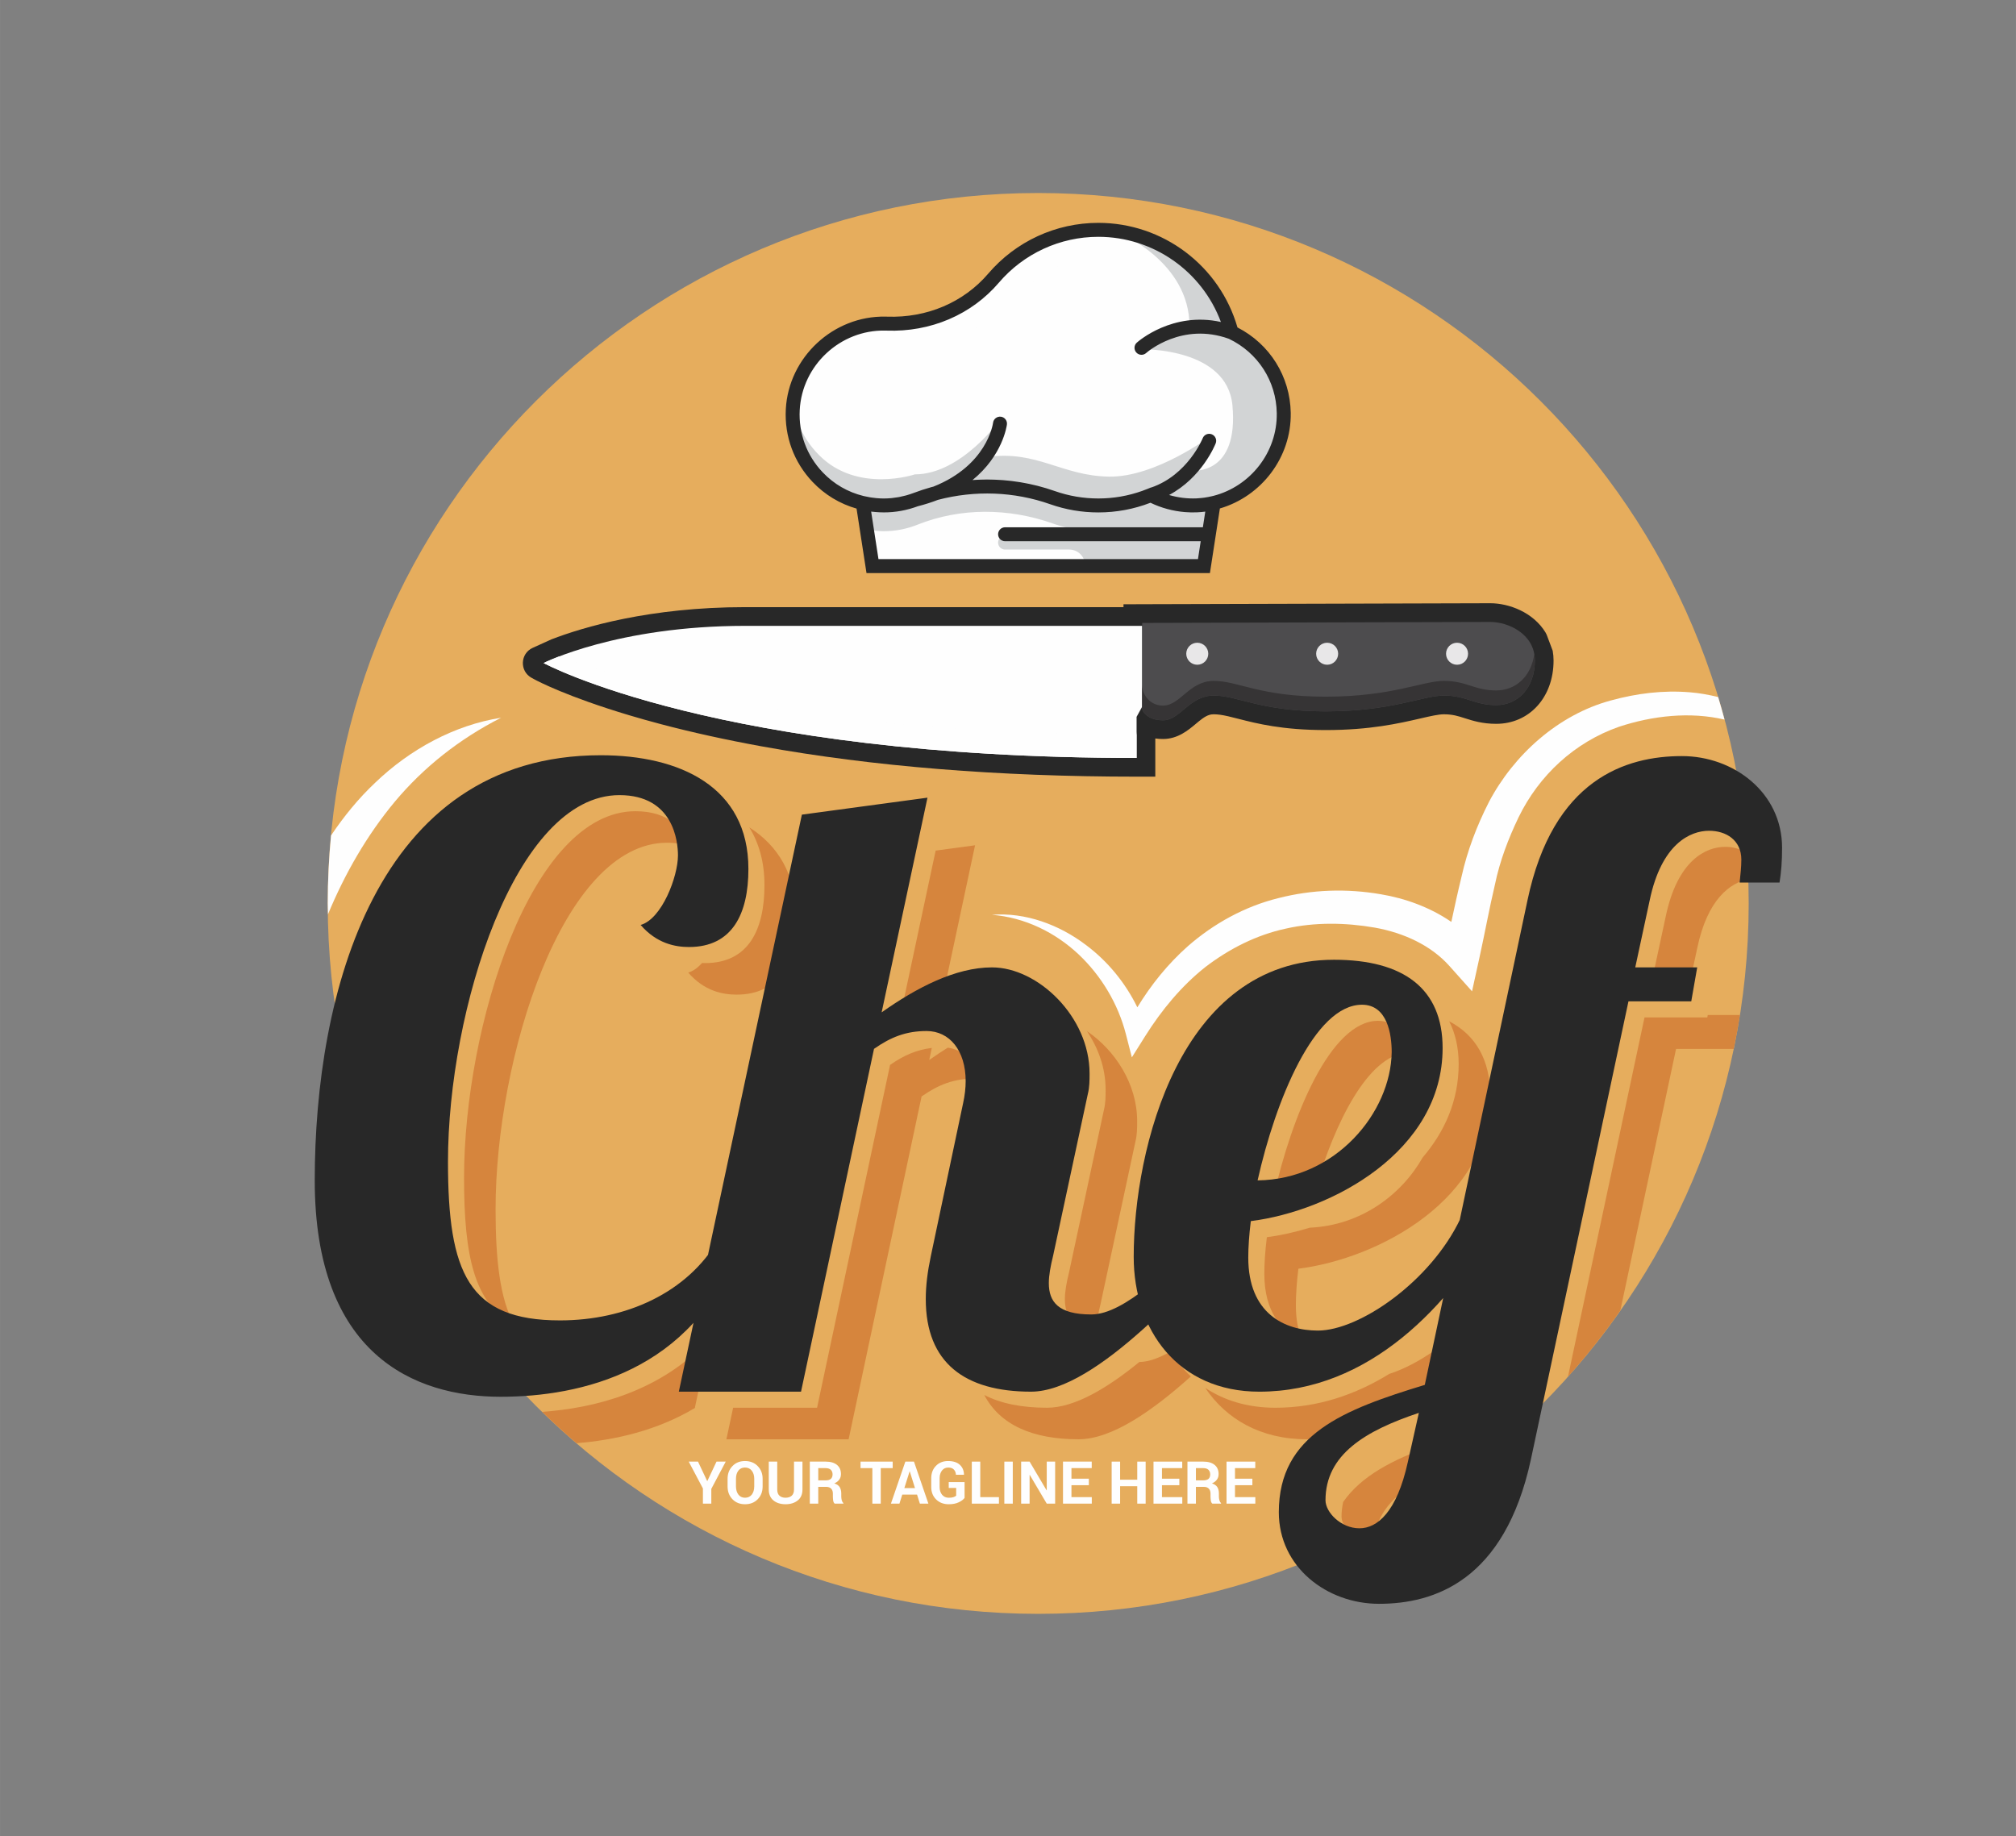 <?xml version="1.0" encoding="UTF-8"?>
<!DOCTYPE svg PUBLIC "-//W3C//DTD SVG 1.1//EN" "http://www.w3.org/Graphics/SVG/1.1/DTD/svg11.dtd">
<!-- Creator: CorelDRAW (Evaluation Version) -->
<svg xmlns="http://www.w3.org/2000/svg" xml:space="preserve" width="5.764in" height="5.25in" version="1.1" style="shape-rendering:geometricPrecision; text-rendering:geometricPrecision; image-rendering:optimizeQuality; fill-rule:evenodd; clip-rule:evenodd"
viewBox="0 0 5763.89 5250"
 xmlns:xlink="http://www.w3.org/1999/xlink"
 xmlns:xodm="http://www.corel.com/coreldraw/odm/2003">
 <rect x="0" y="0" width="5763.89" height="5250" fill="#808080" stroke="none"/>
 <defs>
  <style type="text/css">
   <![CDATA[
    .fil4 {fill:#FEFEFE;fill-rule:nonzero}
    .fil2 {fill:#EEC48B;fill-rule:nonzero}
    .fil7 {fill:#E8E7E8;fill-rule:nonzero}
    .fil0 {fill:#E6AD5D;fill-rule:nonzero}
    .fil1 {fill:#D6853D;fill-rule:nonzero}
    .fil8 {fill:#D2D4D5;fill-rule:nonzero}
    .fil5 {fill:#4D4C4E;fill-rule:nonzero}
    .fil6 {fill:#363435;fill-rule:nonzero}
    .fil3 {fill:#282828;fill-rule:nonzero}
   ]]>
  </style>
 </defs>
 <g id="Layer_x0020_1">
  <g id="_1523217623472">
   <path class="fil0" d="M4999.67 2583.26c0,1121.88 -909.45,2031.36 -2031.35,2031.36 -1121.88,0 -2031.33,-909.48 -2031.33,-2031.36 0,-1121.9 909.45,-2031.36 2031.33,-2031.36 1121.9,0 2031.35,909.46 2031.35,2031.36z"/>
   <path class="fil1" d="M3134.91 3802.91c-69.53,-7.42 -90.36,-41.17 -90.36,-88.17 0,-21.84 4.86,-48.52 12.15,-77.64l99.49 -463.44c4.85,-19.43 4.85,-38.83 4.85,-58.24 0,-60.84 -20.78,-118.63 -53.6,-167.09 80.41,54.39 143.76,151.01 143.76,257.26 0,19.4 0,38.83 -4.85,58.24l-99.49 463.45c-7.07,28.33 -11.69,54.17 -11.96,75.65z"/>
   <path class="fil1" d="M3641.49 3421.14c50.99,-228.09 162.58,-502.26 298.42,-502.26 53.85,0 74.41,46.42 81.52,91.23 -110.55,9.55 -204.19,198.24 -261.02,390.75 -36.9,12.55 -76.71,19.82 -118.91,20.27z"/>
   <path class="fil1" d="M2566.56 2940.7l108.53 -508.49 112.68 -15.22 -95.52 447.47c-43.02,21.47 -85.37,47.7 -125.69,76.23z"/>
   <path class="fil2" d="M4998.53 2514.04c-0.84,-24.74 -2.11,-49.25 -3.8,-73.76 18.08,13.64 29.82,34.76 29.82,63.69 0,2.67 -0.31,5.17 -0.39,7.78l-1.63 -0.11c-7.5,0 -15.59,0.7 -24.01,2.41z"/>
   <path class="fil1" d="M4830.84 2812.13l-109.57 0 41.22 -191.7c33.98,-162.58 116.44,-198.97 169.88,-198.97 23.34,0 45.57,6.18 62.36,18.81 1.69,24.51 2.95,49.02 3.8,73.76 -51.61,10.28 -116.67,56.81 -145.87,196.55l-21.82 101.54z"/>
   <path class="fil1" d="M1469.2 3786.65c-112.34,-58.21 -142.48,-191.98 -142.48,-418.88 0,-431.92 191.64,-1048.2 490.13,-1048.2 96.68,0 137.84,51.72 155.14,100.15 -18.31,-6.15 -39.57,-10 -64.98,-10 -298.45,0 -490.15,616.31 -490.15,1048.2 0,147.25 12.86,254.99 52.34,328.72z"/>
   <path class="fil1" d="M3722.84 3832.35c-60.09,-25.75 -108.03,-82.24 -108.03,-190.43 0,-29.09 2.39,-65.51 7.25,-104.31 38.97,-4.94 80.56,-14.24 122.59,-27.13 145.56,-6.49 261.83,-93.19 323.02,-200.94 62.17,-72.69 102.8,-161.67 102.8,-266.94 0,-48.02 -9.89,-88.28 -27.18,-122.42 76,39.95 117.34,110.07 117.34,212.61 0,296.04 -317.85,465.83 -548.41,494.98 -4.83,38.8 -7.24,75.22 -7.24,104.31 0,40.1 6.54,73.18 17.86,100.27z"/>
   <path class="fil2" d="M3926.97 4415.34c-17.64,-1.1 -34.07,-7.08 -47.99,-15.81 18.62,-9.35 37.15,-19.02 55.43,-28.93 -4.11,14.01 -6.63,28.89 -7.44,44.73z"/>
   <path class="fil1" d="M3878.98 4399.53c-26.09,-16.34 -43.39,-42.29 -43.39,-63.66 0,-14.54 1.91,-28.02 4.61,-41.08 52,-74.88 142.39,-121.27 251.43,-160.25l-20.64 92.13 -0.03 0.06c-68.54,35.91 -118.22,81.34 -136.55,143.87 -18.28,9.91 -36.81,19.57 -55.43,28.93z"/>
   <path class="fil1" d="M3083.78 4115.48c-131.69,0 -224.61,-41.02 -269.67,-126.64 47.54,24.55 107.91,36.45 179.51,36.45 79.21,0 173.17,-56.86 263.94,-130.82 27.86,-0.4 58.13,-12.16 89.38,-30.16 16.09,26.51 35.43,50.46 57.85,71.43 -107.38,96.43 -225,179.74 -321,179.74z"/>
   <path class="fil1" d="M4483.07 3936.28l218.77 -1027.14 179.54 0 1.21 -6.84 91.99 0c-5.17,32.59 -11.04,64.97 -17.69,97.01l-164.88 0 -159.29 747.86c-46.22,65.98 -96.09,129.19 -149.64,189.11z"/>
   <path class="fil1" d="M3736.51 4115.48c-133.21,0 -231.01,-58.32 -290.68,-147 53.85,35.75 120.75,56.81 200.52,56.81 120.99,0 229.52,-37.46 325.72,-96.82 58.94,-18.87 126.28,-58.97 187.77,-112.97l-33.72 159.21c-26.26,20.05 -53.44,38.58 -81.88,54.98 -61.02,20.14 -117.29,41.73 -165.93,67.81 -45.34,11.23 -92.43,17.97 -141.8,17.97z"/>
   <path class="fil1" d="M2105.98 2844.02c-38.83,0 -92.24,-9.69 -138.32,-63.06 14.21,-3.99 27.52,-14.06 39.74,-27.38 2.78,0.12 5.7,0.29 8.4,0.29 123.74,0 169.85,-94.6 169.85,-223.2 0,-66.19 -15.98,-120.46 -43.33,-164.85 81.23,51.61 133.49,133.93 133.49,255.01 0,128.6 -46.1,223.2 -169.82,223.2z"/>
   <path class="fil1" d="M2426.25 4115.48l-349.42 0 19.24 -90.19 240.02 0 208.66 -980.24c39.4,-27.55 75.98,-43.35 119.33,-48.55l-7.32 34.37c17.3,-12.24 35.09,-23.89 53.04,-35.18 44.13,6.01 77.33,38.78 90.5,90.22 -4.94,-0.7 -9.77,-1.65 -14.94,-1.65 -58.24,0 -101.93,16.98 -150.48,50.99l-208.62 980.24z"/>
   <path class="fil1" d="M1648.32 4126.57c-33.67,-28.8 -66.41,-58.59 -98.11,-89.54 151.43,-10.7 327.57,-57.5 460.25,-190.12 5.28,-2.75 10.83,-5.09 15.98,-8.03l-39.76 186.42 1.18 0c-108.53,65.25 -230.06,92.71 -339.54,101.28z"/>
   <path class="fil3" d="M2054.81 3542.59c-89.78,155.3 -266.91,232.94 -453.74,232.94 -262.05,0 -320.29,-135.88 -320.29,-453.74 0,-431.9 191.69,-1048.21 490.14,-1048.21 155.29,0 167.42,133.46 167.42,172.27 0,60.66 -46.1,181.99 -106.76,198.97 46.1,53.37 99.49,63.09 138.31,63.09 123.74,0 169.85,-94.63 169.85,-223.23 0,-235.36 -196.54,-325.14 -422.19,-325.14 -645.43,0 -817.71,686.68 -817.71,1215.64 0,497.42 283.9,618.74 531.39,618.74 228.09,0 550.8,-72.79 679.39,-427.05l-55.8 -24.27zm1055.49 -414.92c4.85,-19.41 4.85,-38.82 4.85,-58.23 0,-162.57 -148.02,-303.3 -279.04,-303.3 -104.33,0 -215.95,58.24 -315.43,128.6l131.03 -613.88 -359.11 48.53 -351.83 1649.96 349.41 0 208.67 -980.27c48.53,-33.97 92.2,-50.96 150.43,-50.96 65.51,0 111.61,55.8 111.61,143.16 0,19.41 -2.43,41.24 -7.28,63.09l-92.21 436.75c-9.7,46.1 -14.56,84.93 -14.56,123.75 0,181.98 111.61,264.48 300.87,264.48 189.27,0 463.45,-322.72 575.06,-434.33l-82.49 0c-97.06,77.65 -223.23,213.53 -320.29,213.53 -94.63,0 -121.33,-36.4 -121.33,-89.78 0,-21.84 4.86,-48.53 12.14,-77.65l99.48 -463.45z"/>
   <path class="fil3" d="M3568.91 3595.98c0,-29.11 2.43,-65.52 7.28,-104.33 230.5,-29.12 548.37,-198.97 548.37,-494.99 0,-169.85 -111.62,-252.35 -310.58,-252.35 -441.61,0 -572.63,541.09 -572.63,849.24 0,208.67 126.17,385.8 359.11,385.8 313.01,0 545.94,-245.07 684.25,-494.99l-109.19 0c-84.93,179.56 -288.75,320.29 -407.64,320.29 -94.63,0 -198.97,-48.53 -198.97,-208.67zm410.06 -587.19c-2.42,172.28 -160.15,363.96 -383.37,366.39 50.96,-228.09 162.57,-502.27 298.45,-502.27 72.79,0 84.92,84.93 84.92,135.88zm1108.88 -485.29c4.85,-29.11 7.28,-60.66 7.28,-99.48 0,-157.72 -138.3,-262.06 -286.32,-262.06 -160.14,0 -368.81,65.52 -441.61,412.49l-293.59 1385.48c-230.52,70.37 -417.35,140.73 -417.35,363.96 0,157.72 138.3,262.06 286.32,262.06 157.72,0 359.11,-65.52 434.33,-412.49l279.03 -1310.27 179.56 0 16.98 -97.06 -177.13 0 41.25 -191.69c33.97,-162.57 116.47,-198.96 169.85,-198.96 48.52,0 92.2,26.69 92.2,82.5 0,21.83 -2.43,41.25 -4.85,65.51l114.04 0zm-1298.14 1766.43c0,-131.02 114.04,-198.96 266.91,-249.92l-31.54 140.73c-31.54,143.16 -87.36,189.26 -138.31,189.26 -53.37,0 -97.06,-46.1 -97.06,-80.07z"/>
   <polygon class="fil4" points="1995.63,4179.35 1969.09,4179.35 2009.66,4256.08 2009.66,4299.51 2033.66,4299.51 2033.66,4257.26 2074.9,4179.35 2048.53,4179.35 2022.33,4234.78 2021.82,4234.78 "/>
   <path class="fil4" d="M2180.4 4228.7c0,-14.7 -4.56,-26.87 -14.02,-36.51 -9.3,-9.63 -21.46,-14.53 -36.33,-14.53 -14.87,0 -26.88,4.9 -36,14.53 -9.3,9.64 -13.86,21.81 -13.86,36.51l0 21.46c0,14.87 4.56,27.04 13.86,36.67 9.3,9.64 21.29,14.37 36,14.37 15.04,0 27.04,-4.73 36.33,-14.37 9.46,-9.63 14.02,-21.8 14.02,-36.67l0 -21.46zm-24 21.46c0,9.63 -2.36,17.41 -6.93,23.49 -4.73,5.92 -11.15,8.96 -19.43,8.96 -8.12,0 -14.37,-3.05 -18.93,-8.96 -4.56,-6.08 -6.93,-13.85 -6.93,-23.49l0 -21.81c0,-9.46 2.2,-17.07 6.76,-23.15 4.56,-5.91 10.82,-8.96 19.1,-8.96 8.11,0 14.54,3.04 19.26,8.96 4.74,6.09 7.1,13.87 7.1,23.15l0 21.81zm113.75 -70.81l0 79.6c0,7.94 -2.2,13.86 -6.42,17.74 -4.39,3.89 -10.31,5.92 -17.75,5.92 -7.43,0 -13.35,-2.03 -17.57,-5.92 -4.22,-3.89 -6.26,-9.8 -6.26,-17.74l0 -79.6 -24.17 0 0 79.77c0,13.35 4.39,23.83 13.18,31.1 8.79,7.26 20.45,10.98 34.81,10.98 14.37,0 26.03,-3.72 34.99,-10.98 8.95,-7.27 13.35,-17.74 13.35,-31.1l0 -79.77 -24.17 0z"/>
   <path class="fil4" d="M2362.46 4251.52c5.91,0 10.47,1.69 13.86,5.07 3.2,3.21 4.9,7.94 4.9,13.86l0 8.44c0,3.72 0.33,7.61 0.84,11.83 0.68,4.05 2.2,7.1 4.39,8.79l24.84 0 0 -1.69c-2.2,-1.86 -3.72,-4.57 -4.73,-8.12 -0.84,-3.72 -1.35,-7.27 -1.35,-10.64l0 -8.79c0,-7.1 -1.52,-13.19 -4.56,-18.09 -3.22,-4.89 -8.29,-8.44 -15.39,-10.48 6.26,-2.7 10.99,-6.42 14.2,-10.81 3.38,-4.56 4.9,-9.81 4.9,-16.06 0,-11.16 -3.89,-19.94 -11.49,-26.2 -7.78,-6.25 -18.43,-9.29 -32.28,-9.29l-45.3 0 0 120.17 24.17 0 0 -48 22.99 0zm-22.99 -53.58l21.13 0c6.59,0 11.49,1.7 14.87,4.9 3.21,3.22 4.91,7.61 4.91,13.02 0,5.75 -1.7,9.97 -4.91,12.85 -3.38,2.87 -8.45,4.22 -15.21,4.22l-20.79 0 0 -34.99z"/>
   <polygon class="fil4" points="2552.28,4179.35 2460.33,4179.35 2460.33,4197.93 2494.14,4197.93 2494.14,4299.51 2518.13,4299.51 2518.13,4197.93 2552.28,4197.93 "/>
   <path class="fil4" d="M2630.01 4299.51l24.34 0 -41.24 -120.17 -24.67 0 -41.25 120.17 24.34 0 8.11 -25.86 42.26 0 8.11 25.86zm-29.41 -92.11l0.51 0 14.88 47.66 -30.42 0 15.04 -47.66zm157.19 30.43l-45.29 0 0 16.73 21.29 0 0 22.14c-1.86,1.69 -4.39,3.05 -7.78,4.22 -3.37,1.19 -7.94,1.7 -13.52,1.7 -7.94,0 -14.2,-2.87 -18.94,-8.45 -4.72,-5.75 -7.1,-13.18 -7.1,-22.31l0 -25.19c0,-8.95 2.37,-16.22 6.77,-21.97 4.56,-5.58 10.47,-8.45 17.91,-8.45 6.93,0 12.34,1.86 15.89,5.58 3.72,3.72 5.74,8.79 6.08,15.04l22.82 0 0.17 -0.51c-0.17,-11.49 -4.23,-20.96 -12,-28.06 -7.77,-7.1 -18.93,-10.65 -33.63,-10.65 -14.04,0 -25.53,4.57 -34.48,13.69 -8.96,9.13 -13.52,20.96 -13.52,35.49l0 25.18c0,14.54 4.74,26.37 14.03,35.49 9.3,9.13 21.29,13.69 36,13.69 11.48,0 21.13,-1.86 28.56,-5.57 7.61,-3.55 13.18,-7.78 16.73,-12.51l0 -45.29z"/>
   <polygon class="fil4" points="2802.65,4179.35 2778.47,4179.35 2778.47,4299.51 2856.05,4299.51 2856.05,4280.92 2802.65,4280.92 "/>
   <polygon class="fil4" points="2895.62,4179.35 2871.45,4179.35 2871.45,4299.51 2895.62,4299.51 "/>
   <path class="fil4" d="M3016.72 4179.35l-24 0 0 81.97 -0.51 0 -48.51 -81.97 -24.17 0 0 120.17 24.17 0 0 -81.98 0.51 -0.17 48.5 82.14 24 0 0 -120.17zm96.34 48.84l-49.69 0 0 -30.25 57.97 0 0 -18.59 -82.14 0 0 120.17 82.31 0 0 -18.59 -58.13 0 0 -34.14 49.69 0 0 -18.59z"/>
   <polygon class="fil4" points="3275.51,4179.35 3251.51,4179.35 3251.51,4231.06 3202.5,4231.06 3202.5,4179.35 3178.32,4179.35 3178.32,4299.51 3202.5,4299.51 3202.5,4249.65 3251.51,4249.65 3251.51,4299.51 3275.51,4299.51 "/>
   <polygon class="fil4" points="3371.83,4228.19 3322.13,4228.19 3322.13,4197.93 3380.1,4197.93 3380.1,4179.35 3297.96,4179.35 3297.96,4299.51 3380.27,4299.51 3380.27,4280.92 3322.13,4280.92 3322.13,4246.78 3371.83,4246.78 "/>
   <path class="fil4" d="M3442.19 4251.52c5.92,0 10.48,1.69 13.86,5.07 3.21,3.21 4.91,7.94 4.91,13.86l0 8.44c0,3.72 0.33,7.61 0.84,11.83 0.68,4.05 2.2,7.1 4.39,8.79l24.84 0 0 -1.69c-2.2,-1.86 -3.72,-4.57 -4.73,-8.12 -0.85,-3.72 -1.35,-7.27 -1.35,-10.64l0 -8.79c0,-7.1 -1.52,-13.19 -4.56,-18.09 -3.22,-4.89 -8.29,-8.44 -15.39,-10.48 6.26,-2.7 10.99,-6.42 14.2,-10.81 3.39,-4.56 4.91,-9.81 4.91,-16.06 0,-11.16 -3.89,-19.94 -11.5,-26.2 -7.78,-6.25 -18.43,-9.29 -32.28,-9.29l-45.3 0 0 120.17 24.17 0 0 -48 22.98 0zm-22.98 -53.58l21.12 0c6.59,0 11.5,1.7 14.88,4.9 3.21,3.22 4.9,7.61 4.9,13.02 0,5.75 -1.69,9.97 -4.9,12.85 -3.38,2.87 -8.45,4.22 -15.21,4.22l-20.79 0 0 -34.99z"/>
   <polygon class="fil4" points="3580.63,4228.19 3530.94,4228.19 3530.94,4197.93 3588.91,4197.93 3588.91,4179.35 3506.77,4179.35 3506.77,4299.51 3589.08,4299.51 3589.08,4280.92 3530.94,4280.92 3530.94,4246.78 3580.63,4246.78 "/>
   <path class="fil3" d="M4439.3 1860.75l-17.12 -45.52 -3.18 -6.34c-35.07,-58.04 -104.68,-84.01 -158.02,-84.01 -50.35,0 -995.46,2.78 -995.52,2.78l-53.3 0.22 0 8.17 -1081.64 0c-273.43,0 -464.17,57.59 -553.82,92.04l-53.67 24.34c-36.02,16.35 -37.88,66.8 -3.17,85.75l8.74 4.75c8.96,4.86 92.74,49.11 270.34,102.23 27.88,8.31 58.04,16.85 90.59,25.47 89.51,23.64 186.33,44.98 287.86,63.43 317.19,57.56 677.91,86.71 1072.21,86.71l53.51 0 0 -109.2c6.8,0.96 14.15,1.52 22.02,1.52 42.12,0 71.91,-24.96 93.68,-43.21 6.06,-5.11 12.27,-10.36 18.95,-15.14 15.11,-10.84 24.54,-12.3 32.49,-12.3 11.34,0 23.67,1.71 41.17,5.67 9.15,2.08 18.64,4.54 28.95,7.19 53.12,13.59 125.9,32.24 249.87,32.24 126.92,0 209.96,-19.15 270.74,-33.17 28.89,-6.68 51.72,-11.93 67.11,-11.93 24.93,0 40.55,4.96 60.34,11.34 22.26,7.07 49.9,15.92 89.32,15.92 95.04,0 164.04,-76.04 164.04,-180.82 0,-9.41 -0.79,-18.91 -2.48,-28.14z"/>
   <path class="fil4" d="M3265.68 1789.57c0,0 -933.74,0 -1135.16,0 -366.52,0 -576.35,106.31 -576.35,106.31 0,0 498.02,271.39 1695.43,271.39l0 -117.51 16.09 -29.34 0 -230.84z"/>
   <path class="fil4" d="M1598.28 1877.12c-28.97,11.12 -44.11,18.76 -44.11,18.76 0,0 498.02,271.39 1695.43,271.39l0 -74.66 -0.68 7.52c-912.48,0 -1435.33,-145 -1650.64,-223.01z"/>
   <path class="fil5" d="M3265.68 1781.17l0 247.6c0,0 9.8,30.77 59.44,30.77 49.68,0 74.86,-70.65 145.14,-70.65 70.28,0 131.13,45.13 319.99,45.13 188.86,0 278.01,-45.13 337.82,-45.13 65.76,0 86.74,27.29 149.69,27.29 62.93,0 110.53,-50.34 110.53,-127.3 0,-76.94 -76.94,-110.49 -127.31,-110.49 -50.35,0 -995.3,2.78 -995.3,2.78z"/>
   <path class="fil6" d="M4277.74 1974.22c-62.93,0 -83.9,-27.26 -149.66,-27.26 -59.81,0 -148.96,45.12 -337.82,45.12 -188.86,0 -249.71,-45.12 -319.99,-45.12 -70.28,0 -95.46,70.65 -145.14,70.65l-1.46 -0.03c-32.27,-0.39 -57.98,-27.06 -57.98,-59.3l0 70.5c0,0 9.8,30.77 59.44,30.77 49.68,0 74.86,-70.65 145.14,-70.65 70.28,0 131.13,45.13 319.99,45.13 188.86,0 278.01,-45.13 337.82,-45.13 65.76,0 86.74,27.29 149.66,27.29 62.95,0 110.55,-50.34 110.55,-127.3 0,-6.54 -0.62,-12.75 -1.69,-18.7 -8.59,63.63 -52.51,104.03 -108.86,104.03z"/>
   <path class="fil7" d="M3423.06 1837.84c-17.38,0 -31.47,14.09 -31.47,31.48 0,17.37 14.09,31.47 31.47,31.47 17.39,0 31.48,-14.09 31.48,-31.47 0,-17.39 -14.09,-31.48 -31.48,-31.48z"/>
   <path class="fil7" d="M3794.44 1837.84c-17.39,0 -31.48,14.09 -31.48,31.48 0,17.37 14.09,31.47 31.48,31.47 17.37,0 31.47,-14.09 31.47,-31.47 0,-17.39 -14.1,-31.48 -31.47,-31.48z"/>
   <path class="fil7" d="M4165.83 1837.84c-17.37,0 -31.47,14.09 -31.47,31.48 0,17.37 14.1,31.47 31.47,31.47 17.39,0 31.48,-14.09 31.48,-31.47 0,-17.39 -14.09,-31.48 -31.48,-31.48z"/>
   <path class="fil4" d="M3521.2 950.22c-44.59,-168.69 -198.24,-293.06 -380.96,-293.06 -119.95,0 -227.39,53.61 -299.63,138.18 -75.53,88.4 -188.69,134.19 -304.91,130.01l-4.57 -0.11c-138.49,-2.53 -257.24,107.59 -264.5,245.94 -7.9,150 111.38,274.08 259.64,274.08 32.49,0 63.52,-5.96 92.16,-16.82 125.18,-47.54 264.53,-50.01 390.81,-5.48 40.99,14.43 85.1,22.3 131.01,22.3 53.1,0 103.7,-10.56 149.92,-29.59 39,20.38 83.7,31.36 131.19,29.37 139.27,-5.81 251.31,-124.76 249.04,-264.14 -1.66,-102.06 -62.28,-189.59 -149.19,-230.67z"/>
   <path class="fil4" d="M2454.17 989.59c-26.28,6.74 -51.05,20.31 -71.35,38.78 -20.36,18.42 -36.2,41.84 -45.32,67.45 -9.04,25.55 -11.49,53.43 -4.46,78.85 9.65,-24.43 19.94,-45.82 32.71,-65.17 12.63,-19.37 27.35,-36.5 43.94,-51.64 16.62,-15.11 35.09,-28.16 55.51,-38.97 20.47,-11.04 42.65,-19.26 67.84,-27.04 -24.76,-8.82 -52.65,-8.96 -78.87,-2.25z"/>
   <path class="fil4" d="M3014.37 732.08c-41.1,12.94 -79.46,35.63 -111.3,65.26 -7.78,7.61 -15.48,15.3 -22.52,23.58l-19.57 22.78c-12.98,14.72 -27.07,28.44 -41.52,42.01 -29.35,26.76 -61.84,50.34 -96.74,73.45 41.17,-7.69 80.7,-24.96 115.88,-48.91 17.8,-11.74 34.37,-25.41 49.7,-40.35 7.52,-7.24 15.19,-16.03 21.73,-22.83 6.4,-7.21 13.34,-13.92 20.3,-20.57 28.16,-26.35 60.34,-48.11 95.41,-65.54 35.38,-16.99 73.57,-28.81 114.5,-37.29 -41.05,-8.09 -84.85,-4.61 -125.88,8.42z"/>
   <path class="fil4" d="M3421.35 1445.04c-47.49,1.99 -92.19,-8.99 -131.19,-29.37 -46.22,19.04 -96.82,29.59 -149.92,29.59 -45.91,0 -90.02,-7.87 -131.01,-22.3 -126.28,-44.54 -265.63,-42.06 -390.81,5.48 -28.64,10.86 -59.67,16.82 -92.16,16.82 -20.53,0 -40.43,-2.58 -59.61,-7.1l27.83 180.46 947.67 0 27.86 -180.46c-15.75,3.76 -31.99,6.18 -48.66,6.88z"/>
   <path class="fil8" d="M2526.27 1445.26c32.49,0 63.52,-5.96 92.16,-16.82 125.18,-47.54 264.53,-50.01 390.81,-5.48 40.99,14.43 85.1,22.3 131.01,22.3 53.1,0 103.7,-10.56 149.92,-29.59 39,20.38 83.7,31.36 131.19,29.37 139.27,-5.81 251.31,-124.76 249.04,-264.14 -1.66,-102.06 -62.28,-189.59 -149.19,-230.67 -0.73,-2.75 -1.74,-5.39 -2.53,-8.14 -24.74,-2.52 -49.61,-3.87 -74.55,-3.87 -45.88,0 -90.92,11.96 -130.77,34.7l-45.43 25.95c0,0 240.56,-4.33 255.72,160.36 18.39,199.69 -112.68,186.36 -112.68,186.36l52.03 -99.69c0,0 -158.2,119.19 -292.56,117 -134.33,-2.16 -205.85,-75.81 -346.72,-56.33l39.03 -110.52c0,0 -112.71,160.36 -247.04,160.36 0,0 -163.61,55.26 -273.07,-54.16 -60.26,-60.29 -72.53,-122.5 -71.37,-166.28 -2.25,11.51 -3.99,23.2 -4.63,35.21 -7.9,150 111.38,274.08 259.64,274.08z"/>
   <path class="fil8" d="M3421.35 1445.04c-47.49,1.99 -92.19,-8.99 -131.19,-29.37 -46.22,19.04 -96.82,29.59 -149.92,29.59 -45.91,0 -90.02,-7.87 -130.99,-22.3 -126.27,-44.54 -265.65,-42.06 -390.83,5.48 -28.64,10.86 -59.67,16.82 -92.16,16.82 -20.53,0 -40.43,-2.58 -59.61,-7.1l11.73 76.12c15.56,2.9 31.5,4.66 47.87,4.66 34.09,0 66.61,-6.54 96.4,-18.47 123.49,-49.42 261.13,-48.07 386.57,-3.85 29.5,10.42 60.67,17.27 92.94,20.36l0 14.52 -228.62 0c-11.01,0 -19.94,8.95 -19.94,19.96 0,11.01 8.93,19.96 19.94,19.96l183.58 0c24.85,0 45.04,20.16 45.04,45.04l339.98 0 6.91 -45.04 6.01 -39.61 2.69 -17.58 0.54 -0.11 11.71 -75.95c-15.75,3.76 -31.99,6.18 -48.66,6.88z"/>
   <path class="fil8" d="M3518.56 941.72c-42.2,-146.04 -166.43,-257.07 -319.65,-279.95l2.58 4.85c0,0 199.37,82.32 199.37,265.8 0,0 52.79,-2.59 117.7,9.3z"/>
   <path class="fil3" d="M3469.72 1417.69l-4.34 1.07c-7.5,1.8 -15,3.2 -22.44,4.27 -6.34,0.87 -12.72,1.43 -19.2,1.8l-3.2 0.28 -0.06 0c-26.4,1.04 -52.8,-2.28 -77.98,-9.71 94.09,-50.12 131.52,-143.26 133.29,-147.78 3.99,-10.25 -1.07,-21.79 -11.31,-25.8 -10.31,-4.04 -21.81,1.01 -25.89,11.26 -0.39,1.06 -42.71,104.87 -146.91,140.87l-0.51 -0.25 -8.59 3.54c-5.67,2.33 -11.37,4.52 -17.13,6.54 -40.16,14.32 -82.19,21.56 -125.21,21.56 -42.65,0 -84.49,-7.13 -124.36,-21.17 -7.98,-2.84 -16.04,-5.45 -24.13,-7.92 -2.56,-0.79 -5.19,-1.46 -7.78,-2.19 -5.5,-1.57 -11.03,-3.21 -16.59,-4.64 -3.11,-0.78 -6.23,-1.46 -9.34,-2.19 -5.09,-1.2 -10.17,-2.46 -15.31,-3.53 -3.31,-0.7 -6.65,-1.3 -10,-1.94 -4.91,-0.95 -9.85,-1.91 -14.78,-2.72 -3.5,-0.59 -7.01,-1.04 -10.5,-1.54 -4.8,-0.7 -9.63,-1.46 -14.49,-2.05 -3.57,-0.42 -7.16,-0.76 -10.73,-1.13 -4.8,-0.47 -9.57,-0.98 -14.37,-1.37 -3.62,-0.28 -7.24,-0.45 -10.9,-0.67 -4.74,-0.28 -9.49,-0.57 -14.23,-0.73 -3.71,-0.14 -7.42,-0.17 -11.12,-0.22 -3.23,-0.06 -6.43,-0.22 -9.66,-0.22l-4.19 0.11c-4.52,0.02 -9.04,0.17 -13.56,0.28 -4.23,0.15 -8.42,0.26 -12.63,0.48 -3.71,0.17 -7.41,0.45 -11.12,0.73 85.95,-69.97 97.8,-153.96 98.44,-158.96 1.38,-10.89 -6.37,-20.8 -17.24,-22.24 -10.89,-1.32 -20.92,6.29 -22.35,17.19 -0.76,5.47 -18.31,122.17 -170.49,182.69l-7 1.82c-5.48,1.54 -10.9,3.25 -16.34,4.94 -3.01,0.96 -6.04,1.8 -9.04,2.78 -8.42,2.78 -16.82,5.73 -25.11,8.91 -6.32,2.38 -12.74,4.43 -19.17,6.29l-4.78 1.23c-5.17,1.35 -10.33,2.59 -15.58,3.6l-4.47 0.78c-5.67,1.01 -11.34,1.78 -17.09,2.37l-3.18 0.31c-6.69,0.59 -13.39,0.89 -20.16,0.92l-0.76 0.02c-6.91,0 -13.73,-0.44 -20.53,-1.04 -4.38,-0.42 -8.82,-0.95 -13.25,-1.6l-4.94 -0.76c-5.39,-0.9 -10.79,-1.94 -16.23,-3.21l-2.78 -0.65c-44.06,-10.83 -84.19,-33.78 -116.33,-67.64 -45.8,-48.24 -69.07,-111.53 -65.56,-178.22 6.71,-127.54 115.83,-229.61 244.26,-227.02l4.21 0.11c125.6,4.57 242.58,-45.46 320.81,-137.02 71.2,-83.37 174.88,-131.19 284.44,-131.19 157.33,0 296.55,98.53 350.46,243.56 -137.87,-30.67 -235.93,55.03 -240.42,59.02 -8.2,7.33 -8.87,19.88 -1.57,28.11 3.93,4.41 9.41,6.69 14.91,6.69 4.72,0 9.46,-1.65 13.26,-5.02 4.12,-3.65 102.82,-89.04 236.56,-40.78 83.03,39.59 135.51,120.94 136.97,212.56 1.88,112.15 -75.79,209.37 -180.7,236.46zm-23.72 45.21l-6.9 44.76 -565.54 0c-11.01,0 -19.94,8.93 -19.94,19.96 0,11.01 8.93,19.94 19.94,19.94l559.39 0 -7.86 51.1 -913.48 0 -20.94 -135.81 1.71 0.17c3.37,0.42 6.76,0.76 10.2,1.01 16.34,1.49 32.48,1.49 48.38,0.11l1.49 -0.14c15.92,-1.46 31.59,-4.32 46.92,-8.51l4.18 -1.18c6.96,-2.02 13.91,-4.21 20.73,-6.76 20.72,-5.28 39.79,-11.43 57.31,-18.25 105.97,-27.86 218.01,-23.81 321.03,12.5 44.14,15.55 90.48,23.44 137.64,23.44 51.33,0 101.4,-9.32 148.99,-27.69 31,14.91 64.44,23.95 98.64,26.73 11.32,0.93 22.72,1.19 34.11,0.71l0.22 0 0.2 -0.03c7.83,-0.31 15.7,-1.01 23.59,-2.04zm244.35 -282.31c-1.69,-104.14 -59.81,-196.92 -152.3,-244.28 -50.88,-176.56 -213.11,-299.1 -397.8,-299.1 -121.24,0 -236,52.9 -314.8,145.19 -70.28,82.25 -175.52,127.15 -289.04,123.02l-4.89 -0.11c-148.91,-2.75 -277,116.05 -284.84,264.85 -4.07,77.69 23.08,151.48 76.46,207.79 35.07,36.95 78.34,62.75 125.79,76.31l28.44 184.34 981.9 0 28.47 -184.71c118.16,-34.5 204.7,-145.48 202.59,-273.3z"/>
   <path class="fil4" d="M4912.32 1993.12c-26.56,-6.46 -53.54,-11.52 -80.87,-13.59 -76.04,-6.29 -151.96,2.98 -226.2,23.47 -149.86,40.61 -276.67,154.52 -348.13,289.98 -34.76,68.17 -62.08,139.97 -78.33,213.2 -10.79,44.14 -20.16,87.04 -29.31,129.87 -61.19,-41.98 -131.94,-67.31 -201.33,-78.98 -97.55,-16.83 -196.89,-13.68 -293.27,11.03 -96.25,23.72 -185.18,73.09 -258.52,137.28 -57.59,50.96 -105.46,110.69 -144.63,174.93 -34.4,-70.42 -84.96,-131.8 -146.38,-177.82 -77.38,-58.85 -174.31,-94.32 -269.28,-86.68 94.51,7.44 181.22,50.76 247.44,112.79 66.09,62.39 113.49,142.84 135.37,228.03l17.18 66.74 37.97 -60.45c47.37,-75.39 104.23,-143.91 172.18,-197.79 68.65,-52.53 146.43,-91.88 229.83,-109.82 82.5,-18.81 171.31,-17.41 254.81,-2.86 83.12,14.97 160.56,50.85 212.98,109.51l64.83 72.58 21.09 -95.86c15.33,-69.69 28.5,-142.31 44.5,-209.86 13.93,-67.56 38.41,-131.11 67.33,-191.56 58.71,-120.82 160.73,-215 287.58,-259.25 95.64,-31.45 202.7,-43.67 301.46,-20.36 -5.79,-21.64 -11.85,-43.16 -18.31,-64.52z"/>
   <path class="fil4" d="M937.75 2614.2c48.46,-116.7 111.53,-226.46 191.89,-322.91 81.6,-97.15 183.24,-178.19 302.92,-238.95 -132.88,20.94 -259.62,89.6 -359.39,185.23 -48.27,45.37 -90.02,96.76 -126.72,151.43 -6.06,63.96 -9.46,128.69 -9.46,194.25 0,10.36 0.61,20.61 0.76,30.94z"/>
  </g>
 </g>
</svg>
